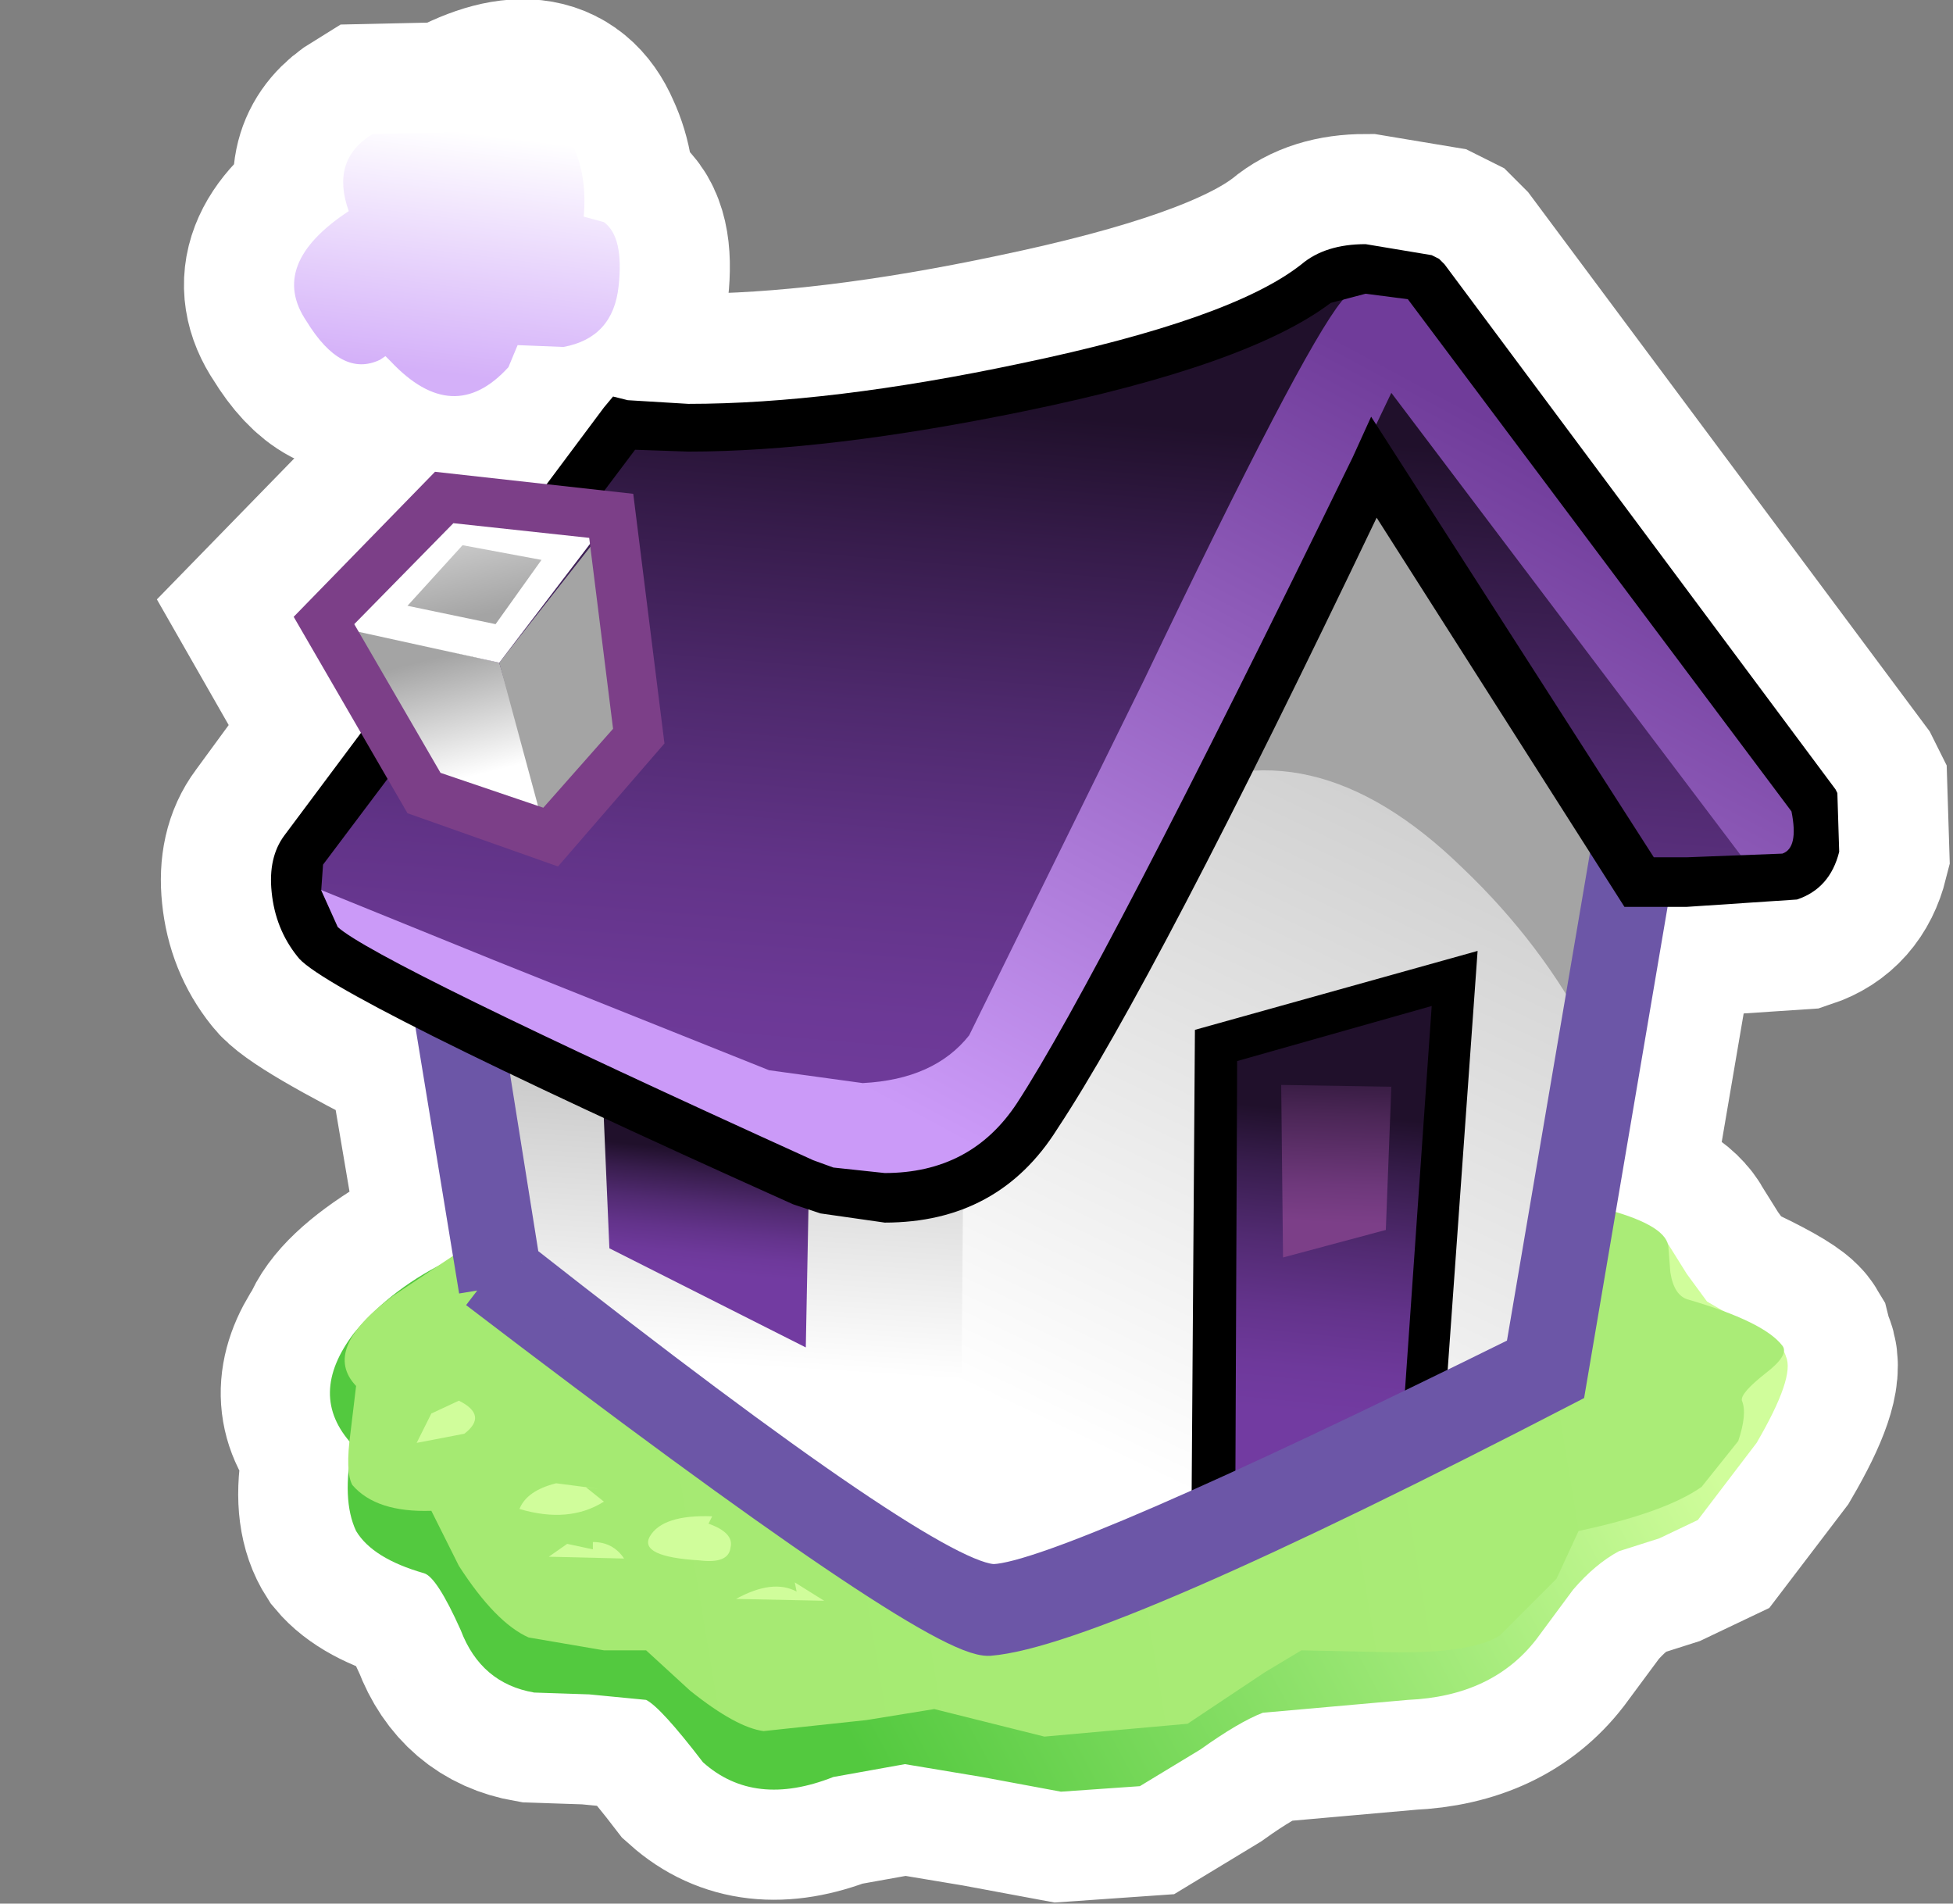 <?xml version="1.0" encoding="UTF-8" standalone="no"?>
<svg xmlns:xlink="http://www.w3.org/1999/xlink" height="51.85px" width="53.2px" xmlns="http://www.w3.org/2000/svg">
  <rect width="100%" height="100%" fill="#808080" stroke="none"/>
  <g transform="matrix(1.0, 0.0, 0.0, 1.0, 28.85, 24.2)">
    <path d="M21.2 -2.6 L21.25 -1.0 Q21.0 0.0 20.1 0.3 L17.1 0.5 16.1 0.5 14.7 8.7 14.95 8.75 Q16.3 9.1 16.6 9.7 L17.1 10.5 17.65 11.25 18.3 11.6 Q19.55 12.2 19.7 12.45 L19.75 12.65 19.8 12.75 Q20.05 13.3 19.0 15.1 L17.4 17.2 16.35 17.7 15.25 18.05 Q14.6 18.4 14.0 19.1 L13.0 20.45 Q11.8 22.0 9.5 22.1 L5.55 22.45 Q4.9 22.7 3.85 23.45 L2.2 24.45 0.05 24.6 -2.1 24.2 -4.2 23.85 -6.15 24.2 Q-8.3 25.05 -9.7 23.8 -10.85 22.3 -11.25 22.1 L-12.8 21.95 -14.3 21.9 Q-15.75 21.65 -16.3 20.2 -16.95 18.75 -17.3 18.65 -18.55 18.3 -19.05 17.7 -19.5 17.0 -19.3 15.8 L-19.3 15.0 Q-20.35 13.85 -19.35 12.4 -19.05 11.6 -17.5 10.65 L-16.05 9.7 -16.05 9.65 -17.0 4.05 Q-20.4 2.35 -20.75 1.85 -21.35 1.1 -21.45 0.1 -21.55 -0.85 -21.1 -1.45 L-19.05 -4.25 -20.85 -7.4 -17.0 -11.35 -13.95 -11.0 -12.15 -13.4 -11.75 -13.3 -10.1 -13.2 Q-6.25 -13.2 -1.05 -14.3 4.7 -15.5 6.6 -17.0 7.25 -17.55 8.35 -17.55 L10.15 -17.25 10.35 -17.15 10.5 -17.0 21.15 -2.7 21.2 -2.6" fill="#ffffff" fill-rule="evenodd" stroke="none"/>
    <path d="M21.2 -2.6 L21.15 -2.7 10.5 -17.0 10.35 -17.15 10.15 -17.25 8.35 -17.55 Q7.25 -17.55 6.6 -17.0 4.7 -15.5 -1.05 -14.3 -6.25 -13.2 -10.1 -13.2 L-11.75 -13.3 -12.15 -13.4 -13.95 -11.0 -17.0 -11.35 -20.85 -7.4 -19.05 -4.25 -21.1 -1.45 Q-21.55 -0.85 -21.45 0.1 -21.35 1.1 -20.75 1.85 -20.4 2.35 -17.0 4.05 L-16.05 9.65 -16.05 9.7 -17.5 10.65 Q-19.05 11.6 -19.35 12.4 -20.35 13.85 -19.3 15.0 L-19.3 15.8 Q-19.5 17.0 -19.05 17.7 -18.55 18.3 -17.3 18.65 -16.95 18.75 -16.3 20.2 -15.75 21.65 -14.3 21.9 L-12.8 21.95 -11.25 22.1 Q-10.85 22.3 -9.7 23.8 -8.3 25.05 -6.15 24.2 L-4.2 23.85 -2.1 24.2 0.05 24.6 2.2 24.45 3.85 23.45 Q4.9 22.7 5.55 22.45 L9.5 22.1 Q11.8 22.0 13.0 20.45 L14.0 19.1 Q14.6 18.4 15.25 18.05 L16.35 17.7 17.4 17.2 19.0 15.1 Q20.05 13.3 19.8 12.75 L19.75 12.65 19.7 12.45 Q19.55 12.2 18.3 11.6 L17.65 11.25 17.1 10.5 16.6 9.7 Q16.3 9.1 14.95 8.75 L14.7 8.7 16.1 0.5 17.1 0.5 20.1 0.3 Q21.0 0.0 21.25 -1.0 L21.2 -2.6 Z" fill="none" stroke="#ffffff" stroke-linecap="butt" stroke-linejoin="miter" stroke-width="6.0"/>
    <path d="M-13.25 -20.25 Q-12.85 -19.4 -12.95 -18.3 L-12.4 -18.15 Q-11.85 -17.75 -12.0 -16.4 -12.15 -15.0 -13.5 -14.75 L-14.75 -14.8 -15.0 -14.2 Q-16.5 -12.55 -18.2 -14.35 L-18.35 -14.5 -18.5 -14.4 Q-19.55 -13.9 -20.5 -15.45 -21.55 -17.0 -19.35 -18.45 -19.85 -19.85 -18.7 -20.55 L-16.45 -20.6 Q-14.0 -22.0 -13.25 -20.25" fill="#ffffff" fill-rule="evenodd" stroke="none"/>
    <path d="M-13.25 -20.25 Q-14.0 -22.0 -16.45 -20.6 L-18.7 -20.55 Q-19.85 -19.85 -19.35 -18.45 -21.55 -17.0 -20.5 -15.45 -19.55 -13.9 -18.5 -14.4 L-18.35 -14.5 -18.2 -14.35 Q-16.5 -12.55 -15.0 -14.2 L-14.75 -14.8 -13.5 -14.75 Q-12.15 -15.0 -12.0 -16.4 -11.85 -17.75 -12.4 -18.15 L-12.95 -18.3 Q-12.85 -19.4 -13.25 -20.25 Z" fill="none" stroke="#ffffff" stroke-linecap="butt" stroke-linejoin="miter" stroke-width="6.0"/>
    <path d="M14.35 8.95 Q16.0 9.1 16.6 9.7 L17.1 10.5 17.65 11.25 18.85 11.95 Q19.7 12.35 19.8 12.75 20.05 13.3 19.0 15.1 L17.4 17.2 16.35 17.7 15.25 18.05 Q14.6 18.4 14.0 19.1 L13.0 20.45 Q11.8 22.0 9.5 22.1 L5.55 22.45 Q4.9 22.7 3.85 23.45 L2.2 24.45 0.05 24.6 -2.1 24.2 -4.2 23.85 -6.15 24.2 Q-8.3 25.05 -9.7 23.8 -10.85 22.3 -11.25 22.1 L-12.8 21.95 -14.3 21.9 Q-15.75 21.65 -16.3 20.2 -16.95 18.75 -17.3 18.65 -18.7 18.25 -19.15 17.5 -19.55 16.65 -19.25 15.15 -20.5 13.8 -19.2 12.1 -18.15 10.85 -16.55 10.1 L-2.05 8.8 Q6.1 8.4 11.95 8.8 L14.35 8.95" fill="url(#gradient0)" fill-rule="evenodd" stroke="none"/>
    <path d="M14.95 8.75 Q16.6 9.2 16.6 9.8 L16.65 10.45 Q16.75 11.1 17.15 11.2 19.2 11.8 19.7 12.45 19.9 12.7 19.25 13.2 18.55 13.75 18.6 13.95 18.75 14.3 18.5 15.05 L17.5 16.3 Q16.5 17.0 14.15 17.5 L13.55 18.8 12.0 20.35 Q11.2 20.85 8.95 20.8 L6.6 20.75 5.6 21.35 3.5 22.75 -0.4 23.1 -3.4 22.35 -5.25 22.65 -8.05 22.95 Q-8.8 22.85 -10.05 21.85 L-11.25 20.75 -12.4 20.75 -14.45 20.4 Q-15.35 20.0 -16.35 18.45 L-17.1 16.95 Q-18.6 17.0 -19.25 16.25 -19.45 15.9 -19.3 14.8 L-19.15 13.55 Q-20.1 12.55 -18.15 11.1 L-16.05 9.7 Q-16.05 7.05 -1.2 7.5 L14.95 8.75" fill="url(#gradient1)" fill-rule="evenodd" stroke="none"/>
    <path d="M-16.35 13.95 Q-15.55 14.35 -16.2 14.85 L-17.5 15.1 -17.1 14.3 -16.35 13.95" fill="#d0fd9b" fill-rule="evenodd" stroke="none"/>
    <path d="M-12.55 16.35 L-12.9 16.3 -12.4 16.7 Q-13.35 17.3 -14.7 16.9 -14.5 16.4 -13.7 16.2 L-12.55 16.35" fill="#d0fd9b" fill-rule="evenodd" stroke="none"/>
    <path d="M-9.45 17.1 L-9.55 17.3 Q-8.85 17.55 -8.95 17.95 -9.0 18.4 -9.8 18.3 -11.45 18.2 -11.15 17.65 -10.8 17.05 -9.45 17.1" fill="#d0fd9b" fill-rule="evenodd" stroke="none"/>
    <path d="M-7.15 19.15 L-7.2 18.9 -6.4 19.4 -8.8 19.35 Q-7.8 18.8 -7.15 19.15" fill="#d0fd9b" fill-rule="evenodd" stroke="none"/>
    <path d="M-12.7 18.0 L-12.7 17.8 Q-12.15 17.8 -11.85 18.25 L-13.9 18.2 -13.4 17.85 -12.7 18.0" fill="#d0fd9b" fill-rule="evenodd" stroke="none"/>
    <path d="M-3.1 18.85 L-3.0 7.95 8.7 -13.9 15.8 -1.3 13.25 13.1 -2.0 19.85 -3.1 18.85" fill="url(#gradient2)" fill-rule="evenodd" stroke="none"/>
    <path d="M14.45 4.0 Q13.15 1.5 11.0 -0.55 6.8 -4.65 2.75 -2.45 2.4 -2.2 5.35 -7.6 L8.4 -13.1 16.05 -3.65 14.45 4.0" fill="#a4a4a4" fill-rule="evenodd" stroke="none"/>
    <path d="M-2.7 19.05 L-15.25 10.55 -16.7 1.1 -2.6 6.15 -2.7 19.05" fill="url(#gradient3)" fill-rule="evenodd" stroke="none"/>
    <path d="M-12.45 5.15 L-6.8 7.3 -6.9 12.5 -12.25 9.8 -12.45 5.15" fill="url(#gradient4)" fill-rule="evenodd" stroke="none"/>
    <path d="M4.2 17.1 L4.3 4.25 10.75 2.45 9.85 14.6 4.2 17.1" fill="url(#gradient5)" fill-rule="evenodd" stroke="none"/>
    <path d="M3.6 17.95 L3.7 3.85 11.4 1.7 10.45 15.0 3.6 17.95 M4.85 4.7 L4.8 16.65 9.35 14.7 10.15 3.2 4.85 4.7" fill="#000000" fill-rule="evenodd" stroke="none"/>
    <path d="M6.05 5.35 L9.05 5.4 8.9 9.3 6.1 10.05 6.05 5.35" fill="url(#gradient6)" fill-rule="evenodd" stroke="none"/>
    <path d="M-15.85 10.95 L-18.0 -2.15 8.2 -16.2 16.85 -4.1 13.85 13.55 Q1.1 20.15 -1.9 20.4 -3.35 20.5 -15.85 10.95 M-14.65 10.15 Q-3.45 18.95 -1.75 18.9 0.2 18.8 12.65 12.65 L15.45 -3.8 7.8 -14.45 -16.5 -1.45 -14.65 10.15" fill="#6c56a7" fill-rule="evenodd" stroke="none"/>
    <path d="M-15.85 10.95 L-18.0 -2.15 8.2 -16.2 16.85 -4.1 13.85 13.55 Q1.1 20.15 -1.9 20.4 -3.35 20.5 -15.85 10.95 M-14.65 10.15 Q-3.45 18.95 -1.75 18.9 0.2 18.8 12.65 12.65 L15.45 -3.8 7.8 -14.45 -16.5 -1.45 -14.65 10.15" fill="none" stroke="#6c56a7" stroke-linecap="butt" stroke-linejoin="miter" stroke-width="1.0"/>
    <path d="M20.6 -2.4 Q21.15 -1.05 20.2 -0.35 L17.6 -0.05 15.75 -0.35 8.6 -11.45 Q1.7 2.7 -0.6 6.25 -2.05 8.45 -4.65 8.45 L-7.0 8.0 -13.4 5.1 Q-19.8 2.0 -20.2 1.5 -20.65 0.85 -20.75 0.1 -20.85 -0.65 -20.55 -1.05 L-11.85 -12.65 Q-9.0 -12.15 -2.4 -13.35 4.65 -14.65 7.05 -16.5 L9.9 -16.65 20.6 -2.4" fill="url(#gradient7)" fill-rule="evenodd" stroke="none"/>
    <path d="M18.95 -0.4 L9.05 -13.5 Q-0.7 6.95 -2.0 7.9 -2.95 8.55 -4.45 8.65 L-6.55 8.35 Q-7.3 7.75 -19.85 2.0 L-20.45 -0.1 -15.4 1.95 -7.9 4.95 -5.35 5.3 Q-3.4 5.2 -2.45 4.0 L2.3 -5.65 Q6.6 -14.65 7.7 -16.0 8.3 -16.7 9.3 -16.4 L10.1 -15.9 20.4 -2.45 20.4 -0.55 18.95 -0.4" fill="url(#gradient8)" fill-rule="evenodd" stroke="none"/>
    <path d="M17.1 -0.85 L19.7 -0.95 Q20.15 -1.1 19.95 -2.1 L9.5 -16.05 8.35 -16.2 7.4 -15.95 Q5.15 -14.25 -0.95 -13.0 -6.3 -11.9 -10.1 -11.9 L-11.55 -11.95 -20.05 -0.65 -20.1 0.05 -19.65 1.05 Q-18.6 2.0 -6.7 7.4 L-6.15 7.6 -4.75 7.75 Q-2.4 7.75 -1.15 5.85 1.1 2.4 8.0 -11.75 L8.5 -12.85 16.2 -0.85 17.1 -0.85 M21.2 -2.6 L21.25 -1.0 Q21.0 0.0 20.1 0.3 L17.1 0.5 15.4 0.5 8.65 -10.1 Q2.6 2.55 -0.05 6.55 -1.65 9.1 -4.75 9.1 L-6.5 8.85 -7.25 8.6 Q-20.05 2.85 -20.75 1.85 -21.35 1.1 -21.45 0.1 -21.55 -0.85 -21.1 -1.45 L-12.4 -13.1 -12.15 -13.4 -11.75 -13.3 -10.1 -13.2 Q-6.25 -13.2 -1.05 -14.3 4.7 -15.5 6.6 -17.0 7.25 -17.55 8.35 -17.55 L10.15 -17.25 10.35 -17.15 10.5 -17.0 21.15 -2.7 21.2 -2.6" fill="#000000" fill-rule="evenodd" stroke="none"/>
    <path d="M-13.5 -14.75 L-14.75 -14.8 -15.0 -14.2 Q-16.5 -12.55 -18.2 -14.35 L-18.35 -14.5 -18.5 -14.4 Q-19.55 -13.9 -20.5 -15.45 -21.55 -17.0 -19.35 -18.45 -19.85 -19.85 -18.7 -20.55 L-16.45 -20.6 Q-14.0 -22.0 -13.25 -20.25 -12.85 -19.4 -12.95 -18.3 L-12.4 -18.15 Q-11.85 -17.75 -12.0 -16.4 -12.15 -15.0 -13.5 -14.75" fill="url(#gradient9)" fill-rule="evenodd" stroke="none"/>
    <path d="M-19.4 -7.1 L-15.25 -6.15 -14.05 -2.05 -16.85 -2.9 -19.4 -7.1" fill="url(#gradient10)" fill-rule="evenodd" stroke="none"/>
    <path d="M-15.25 -6.15 L-12.5 -9.65 -12.0 -4.25 -14.1 -1.9 -15.25 -6.15" fill="#a4a4a4" fill-rule="evenodd" stroke="none"/>
    <path d="M-19.35 -7.05 L-16.7 -10.25 -12.5 -9.75 -15.25 -6.15 -19.35 -7.05" fill="#ffffff" fill-rule="evenodd" stroke="none"/>
    <path d="M-15.35 -7.2 L-17.75 -7.7 -16.25 -9.35 -14.1 -8.95 -15.35 -7.2" fill="url(#gradient11)" fill-rule="evenodd" stroke="none"/>
    <path d="M-17.0 -11.35 L-11.6 -10.75 -10.75 -3.95 -13.65 -0.6 -17.75 -2.05 -20.85 -7.4 -17.0 -11.35 M-16.85 -3.15 L-14.05 -2.2 -12.15 -4.35 -12.8 -9.55 -16.5 -9.95 -19.2 -7.2 -16.85 -3.15" fill="#7c3f88" fill-rule="evenodd" stroke="none"/>
  </g>
  <defs>
    <linearGradient gradientTransform="matrix(0.013, -0.007, -0.007, -0.013, 2.75, 13.3)" gradientUnits="userSpaceOnUse" id="gradient0" spreadMethod="pad" x1="-819.2" x2="819.2">
      <stop offset="0.0" stop-color="#53c93f"/>
      <stop offset="1.0" stop-color="#d0fd9b"/>
    </linearGradient>
    <linearGradient gradientTransform="matrix(0.018, -0.003, -0.003, -0.018, 1.5, 14.3)" gradientUnits="userSpaceOnUse" id="gradient1" spreadMethod="pad" x1="-819.2" x2="819.2">
      <stop offset="0.0" stop-color="#a5ea72"/>
      <stop offset="1.0" stop-color="#aaec77"/>
    </linearGradient>
    <linearGradient gradientTransform="matrix(0.01, -0.021, -0.021, -0.01, 10.75, -1.15)" gradientUnits="userSpaceOnUse" id="gradient2" spreadMethod="pad" x1="-819.2" x2="819.2">
      <stop offset="0.0" stop-color="#ffffff"/>
      <stop offset="1.0" stop-color="#a4a4a4"/>
    </linearGradient>
    <linearGradient gradientTransform="matrix(5.0E-4, -0.008, -0.008, -5.0E-4, -9.45, 6.4)" gradientUnits="userSpaceOnUse" id="gradient3" spreadMethod="pad" x1="-819.2" x2="819.2">
      <stop offset="0.0" stop-color="#ffffff"/>
      <stop offset="1.0" stop-color="#a4a4a4"/>
    </linearGradient>
    <linearGradient gradientTransform="matrix(2.0E-4, -0.002, -0.002, -2.0E-4, -9.7, 8.8)" gradientUnits="userSpaceOnUse" id="gradient4" spreadMethod="pad" x1="-819.2" x2="819.2">
      <stop offset="0.0" stop-color="#723ba1"/>
      <stop offset="0.149" stop-color="#6e399b"/>
      <stop offset="0.345" stop-color="#63338b"/>
      <stop offset="0.569" stop-color="#512a71"/>
      <stop offset="0.808" stop-color="#381d4d"/>
      <stop offset="1.0" stop-color="#20102b"/>
    </linearGradient>
    <linearGradient gradientTransform="matrix(5.0E-4, -0.005, -0.005, -5.0E-4, 7.0, 10.2)" gradientUnits="userSpaceOnUse" id="gradient5" spreadMethod="pad" x1="-819.2" x2="819.2">
      <stop offset="0.0" stop-color="#723ba1"/>
      <stop offset="0.149" stop-color="#6e399b"/>
      <stop offset="0.345" stop-color="#63338b"/>
      <stop offset="0.569" stop-color="#512a71"/>
      <stop offset="0.808" stop-color="#381d4d"/>
      <stop offset="1.0" stop-color="#20102b"/>
    </linearGradient>
    <linearGradient gradientTransform="matrix(1.0E-4, -0.003, -0.003, -1.0E-4, 7.5, 6.65)" gradientUnits="userSpaceOnUse" id="gradient6" spreadMethod="pad" x1="-819.2" x2="819.2">
      <stop offset="0.0" stop-color="#7c3f88"/>
      <stop offset="0.208" stop-color="#6e387b"/>
      <stop offset="0.6" stop-color="#4b2656"/>
      <stop offset="1.0" stop-color="#20102b"/>
    </linearGradient>
    <linearGradient gradientTransform="matrix(0.001, -0.012, -0.012, -0.001, 0.2, -2.95)" gradientUnits="userSpaceOnUse" id="gradient7" spreadMethod="pad" x1="-819.2" x2="819.2">
      <stop offset="0.0" stop-color="#703b9c"/>
      <stop offset="0.153" stop-color="#6c3996"/>
      <stop offset="0.357" stop-color="#613387"/>
      <stop offset="0.584" stop-color="#4e296d"/>
      <stop offset="0.827" stop-color="#351b49"/>
      <stop offset="1.0" stop-color="#20102b"/>
    </linearGradient>
    <linearGradient gradientTransform="matrix(0.007, -0.013, -0.013, -0.007, 2.0, -4.3)" gradientUnits="userSpaceOnUse" id="gradient8" spreadMethod="pad" x1="-819.2" x2="819.2">
      <stop offset="0.0" stop-color="#cb9af8"/>
      <stop offset="1.0" stop-color="#703c9a"/>
    </linearGradient>
    <linearGradient gradientTransform="matrix(-5.0E-4, 0.004, 0.004, 5.0E-4, -16.3, -17.3)" gradientUnits="userSpaceOnUse" id="gradient9" spreadMethod="pad" x1="-819.2" x2="819.2">
      <stop offset="0.0" stop-color="#ffffff"/>
      <stop offset="1.0" stop-color="#d4b0f9"/>
    </linearGradient>
    <linearGradient gradientTransform="matrix(-5.0E-4, -0.002, -0.002, 5.0E-4, -16.75, -4.6)" gradientUnits="userSpaceOnUse" id="gradient10" spreadMethod="pad" x1="-819.2" x2="819.2">
      <stop offset="0.0" stop-color="#ffffff"/>
      <stop offset="1.0" stop-color="#a4a4a4"/>
    </linearGradient>
    <linearGradient gradientTransform="matrix(7.0E-4, 0.003, 0.003, -7.0E-4, -16.3, -9.9)" gradientUnits="userSpaceOnUse" id="gradient11" spreadMethod="pad" x1="-819.2" x2="819.2">
      <stop offset="0.0" stop-color="#ffffff"/>
      <stop offset="1.0" stop-color="#a4a4a4"/>
    </linearGradient>
  </defs>
</svg>
